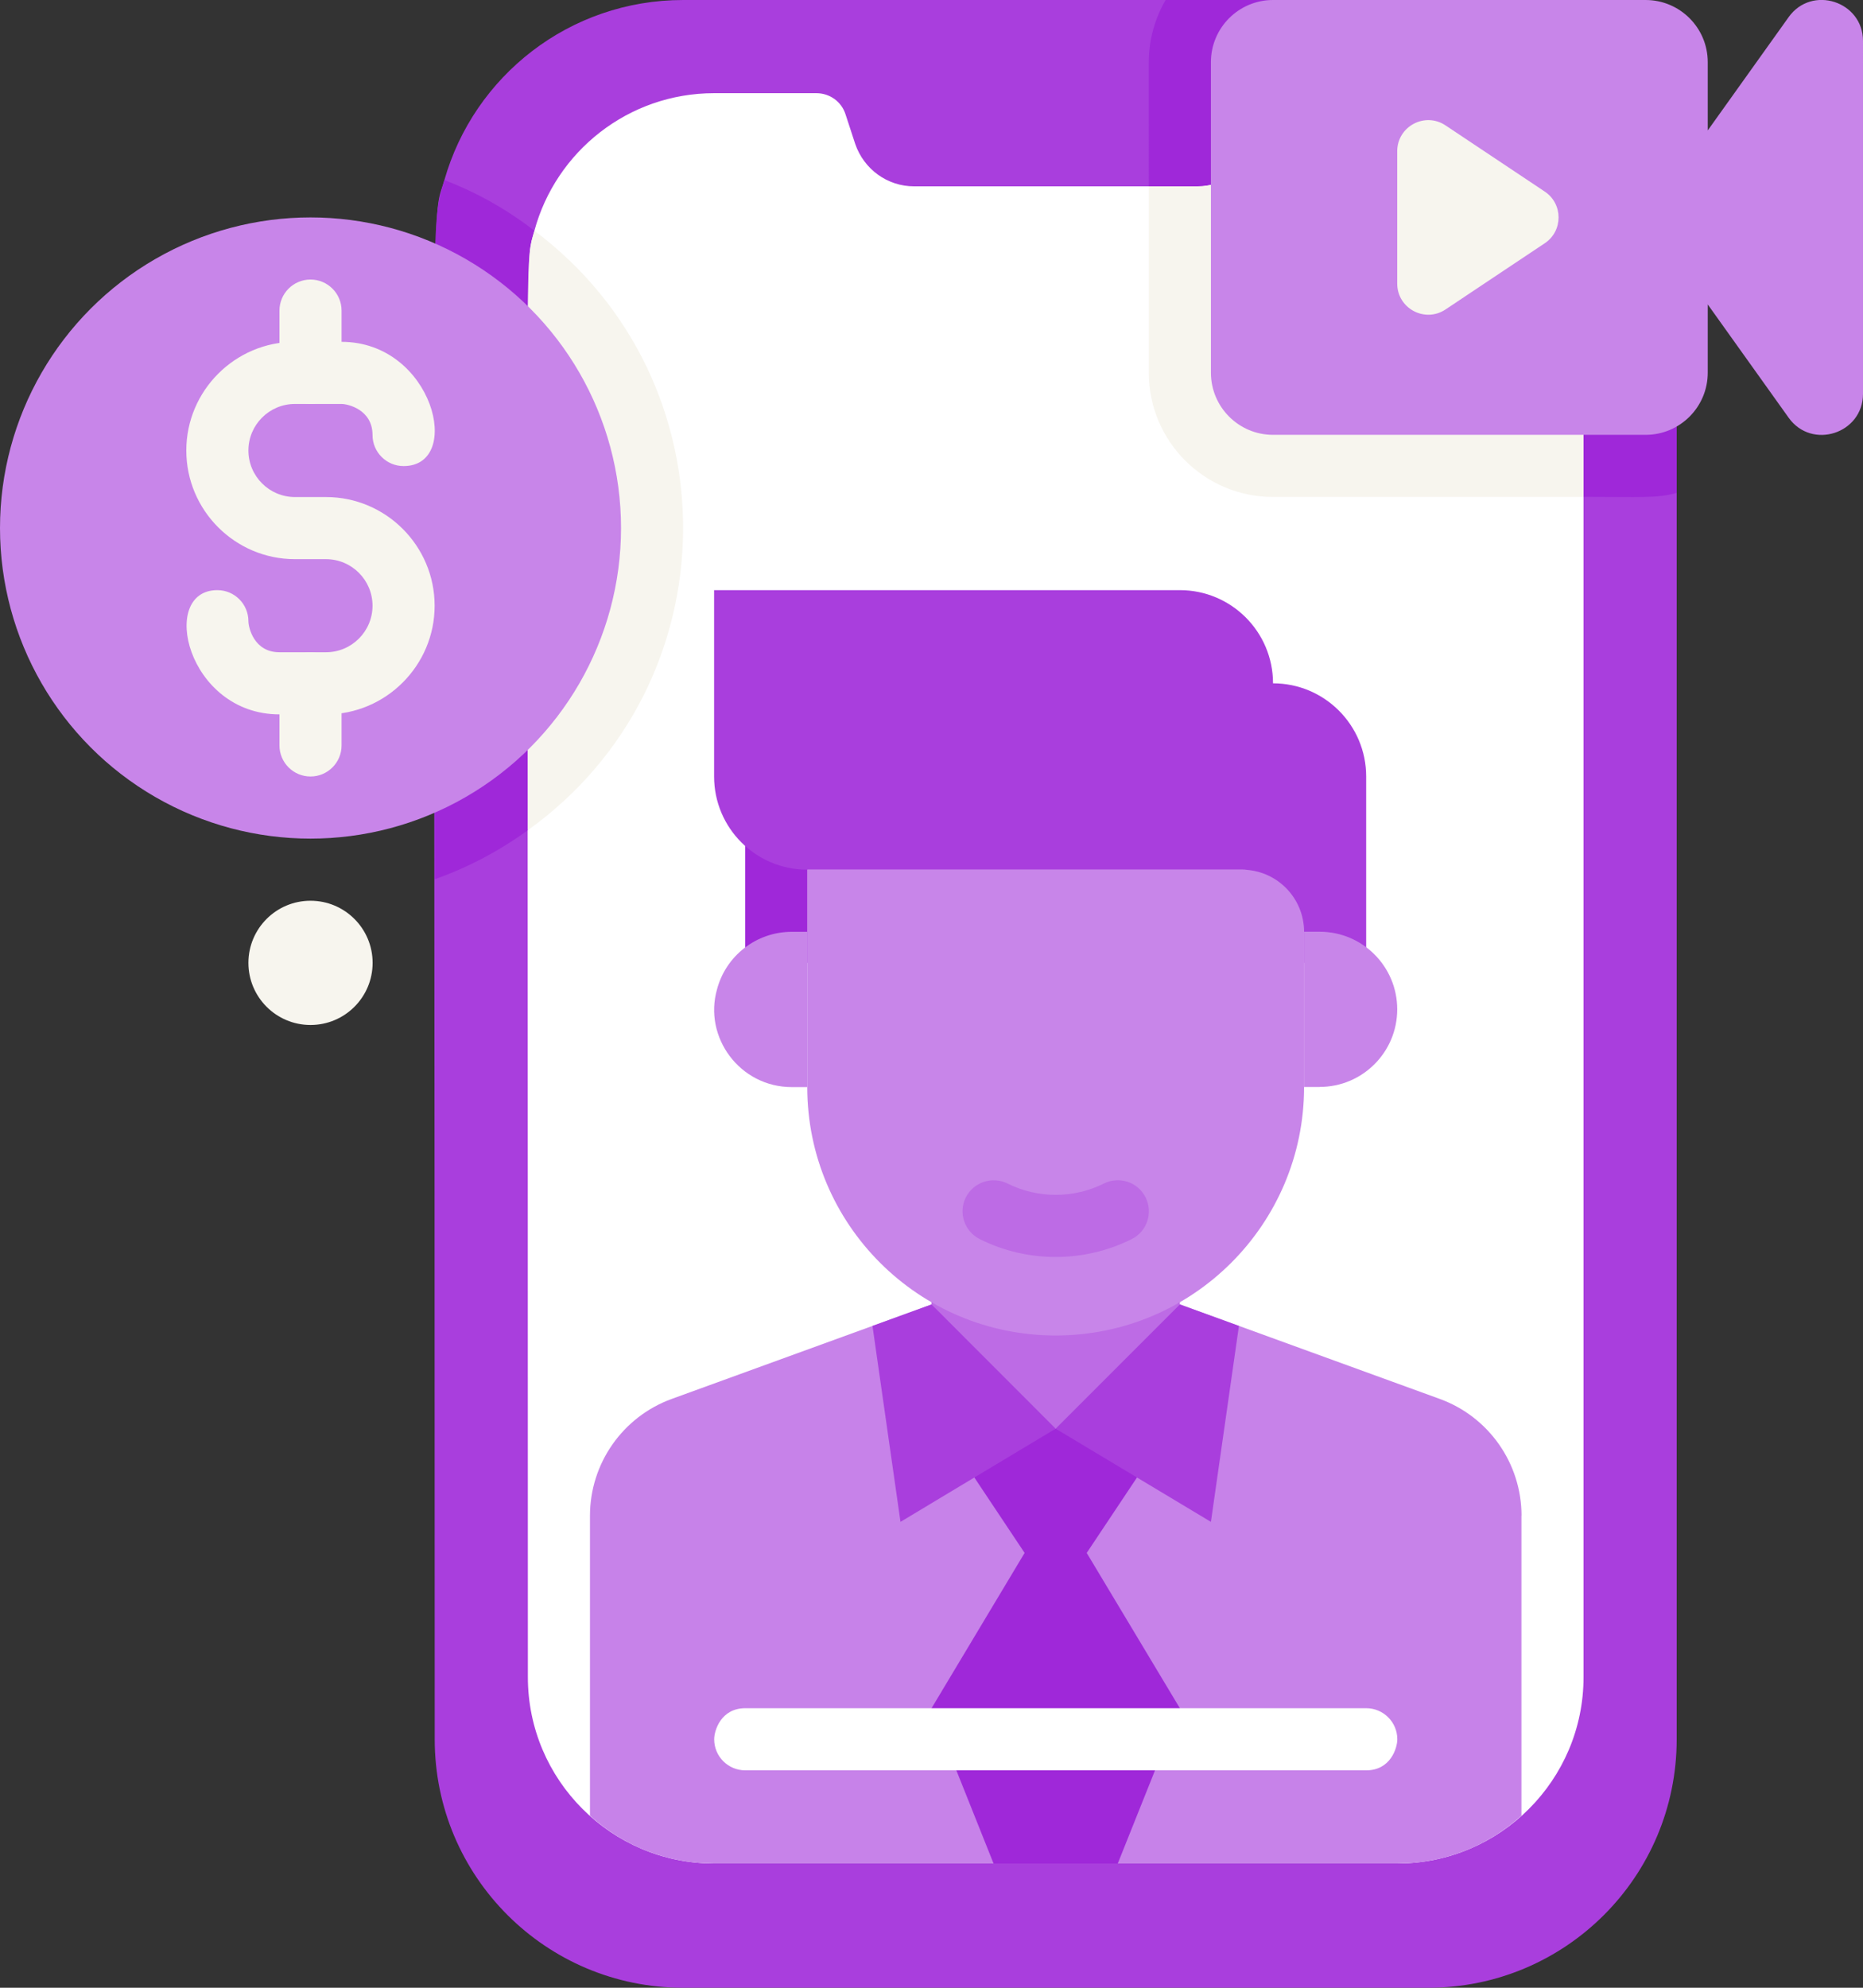 <?xml version="1.0" encoding="UTF-8"?><svg xmlns="http://www.w3.org/2000/svg" viewBox="0 0 214.19 228.47"><rect x="0" y="0" width="214.19" height="228.47" fill="#333333" stroke="none"/><g id="a"/><g id="b"><g id="c"><g><path d="M192.77,28.56V199.91c0,15.78-12.78,28.56-28.56,28.56H78.54c-15.78,0-28.56-12.78-28.56-28.56,0-186.9-.47-173.69,1.11-179.21C54.48,8.75,65.47,0,78.54,0h85.68C179.99,0,192.77,12.78,192.77,28.56Z" style="fill:#a93edd;"/><path d="M182.06,32.13V192.77c0,11.82-9.6,21.42-21.42,21.42H82.11c-11.82,0-21.42-9.6-21.42-21.42,0-175.91-.32-162.42,.75-166.25,2.46-9.1,10.78-15.81,20.67-15.81h11.74c1.54,0,2.89,.96,3.36,2.43l1.11,3.39c1,2.93,3.71,4.89,6.78,4.89h32.56c3.07,0,5.78-1.96,6.78-4.89l1.11-3.36c.46-1.46,1.86-2.46,3.39-2.46h11.71c11.82,0,21.42,9.6,21.42,21.42Z" style="fill:#fff;"/><path d="M192.77,28.56v28.09c-2.28,.64-4.04,.46-10.71,.46v-24.99c0-11.82-9.6-21.42-21.42-21.42h-11.71c-1.54,0-2.93,1-3.39,2.46l-1.11,3.36c-1,2.93-3.71,4.89-6.78,4.89h-5.57V7.14c0-2.61,.71-5.03,1.93-7.14h30.2C179.99,0,192.77,12.78,192.77,28.56Z" style="fill:#9f28d9;"/><path d="M182.06,32.13v24.99h-35.7c-7.89,0-14.28-6.39-14.28-14.28V21.42h5.57c3.07,0,5.78-1.96,6.78-4.89l1.11-3.36c.46-1.46,1.86-2.46,3.39-2.46h11.71c11.82,0,21.42,9.6,21.42,21.42Z" style="fill:#f7f5ee;"/><path d="M205.64,1.97l-9.3,13.02V7.14C196.34,3.2,193.14,0,189.2,0h-42.84c-3.94,0-7.14,3.2-7.14,7.14V42.84c0,3.94,3.2,7.14,7.14,7.14h42.84c3.94,0,7.14-3.2,7.14-7.14v-7.85l9.3,13.02c2.67,3.74,8.55,1.82,8.55-2.74V4.71c0-4.56-5.89-6.47-8.55-2.74Z" style="fill:#c885e9;"/><path d="M160.64,32.6v-15.22c0-2.85,3.18-4.55,5.55-2.97l11.41,7.61c2.12,1.41,2.12,4.53,0,5.94l-11.41,7.61c-2.37,1.58-5.55-.12-5.55-2.97Z" style="fill:#f7f5ee;"/><path d="M174.92,174.21v34.48c-3.78,3.43-8.78,5.5-14.28,5.5H82.11c-5.5,0-10.5-2.07-14.28-5.5v-34.48c0-6,3.76-11.37,9.4-13.42l29.87-10.86h28.56l29.87,10.86c5.64,2.05,9.4,7.42,9.4,13.42Z" style="fill:#c782e9;"/><path d="M121.37,164.21c-7.89,0-14.28-6.39-14.28-14.28v-7.14h28.56v7.14c0,7.89-6.39,14.28-14.28,14.28Z" style="fill:#bd6be5;"/><path d="M121.37,153.5c-15.76,0-28.56-12.78-28.56-28.56v-24.99h57.12v24.99c0,15.77-12.79,28.56-28.56,28.56Z" style="fill:#c885e9;"/><rect x="85.68" y="96.39" width="7.14" height="14.28" style="fill:#9f28d9;"/><path d="M142.79,99.96h-49.98c-5.91,0-10.71-4.79-10.71-10.71v-21.42h53.55c5.91,0,10.71,4.79,10.71,10.71,5.91,0,10.71,4.79,10.71,10.71v21.42h-7.14v-3.57c0-3.94-3.2-7.14-7.14-7.14Z" style="fill:#a93edd;"/><path d="M92.82,107.1v17.85h-1.78c-5.99,0-10.18-5.74-8.6-11.25,1-3.78,4.46-6.6,8.6-6.6h1.78Z" style="fill:#c885e9;"/><path d="M151.72,124.94h-1.78v-17.85h1.78c4.93,0,8.92,4,8.92,8.92s-3.99,8.92-8.92,8.92Z" style="fill:#c885e9;"/><path d="M112.64,142.42c-1.76-.88-2.48-3.03-1.6-4.79,.89-1.76,3.03-2.47,4.79-1.6,3.47,1.74,7.61,1.74,11.09,0,1.76-.88,3.91-.17,4.79,1.6s.17,3.91-1.6,4.79c-5.47,2.74-12,2.74-17.47,0Z" style="fill:#bd6be5;"/><polygon points="124.94 178.49 135.65 196.34 128.51 214.19 114.23 214.19 107.1 196.34 117.8 178.49 110.66 167.78 121.37 164.21 132.08 167.78 124.94 178.49" style="fill:#9f28d9;"/><path d="M157.07,203.48H85.68c-1.97,0-3.57-1.6-3.57-3.57,0-1.02,.79-3.57,3.57-3.57h71.4c1.97,0,3.57,1.6,3.57,3.57,0,1.02-.79,3.57-3.57,3.57Z" style="fill:#fff;"/><polygon points="121.37 164.21 103.53 174.92 100.31 152.4 107.1 149.93 121.37 164.21" style="fill:#a93edd;"/><polygon points="142.44 152.4 139.22 174.92 121.37 164.21 135.65 149.93 142.44 152.4" style="fill:#a93edd;"/><path d="M61.44,26.52c-1.04,3.71-.75,.15-.75,68.9-3.25,2.36-6.85,4.28-10.71,5.64,0-77.73-.46-74.87,1.11-80.36,3.75,1.43,7.21,3.39,10.35,5.82Z" style="fill:#9f28d9;"/><path d="M60.69,95.42c0-68.53-.29-65.17,.75-68.9,23.1,17.31,22.73,52.08-.75,68.9Z" style="fill:#f7f5ee;"/><circle cx="35.7" cy="60.69" r="35.7" style="fill:#c885e9;"/><path d="M37.48,82.11h-5.35c-10.64,0-13.92-14.28-7.14-14.28,1.97,0,3.57,1.6,3.57,3.57,0,.71,.63,3.57,3.57,3.57h5.35c2.95,0,5.35-2.4,5.35-5.35s-2.4-5.35-5.35-5.35h-3.57c-6.89,0-12.49-5.61-12.49-12.49s5.61-12.49,12.49-12.49h5.35c10.56,0,14.07,14.28,7.14,14.28-1.97,0-3.57-1.6-3.57-3.57,0-2.94-2.86-3.57-3.57-3.57h-5.35c-2.95,0-5.35,2.4-5.35,5.35s2.4,5.35,5.35,5.35h3.57c6.89,0,12.49,5.61,12.49,12.49s-5.61,12.49-12.49,12.49Z" style="fill:#f7f5ee;"/><path d="M35.7,46.41c-1.97,0-3.57-1.6-3.57-3.57v-7.14c0-1.97,1.6-3.57,3.57-3.57s3.57,1.6,3.57,3.57v7.14c0,1.97-1.6,3.57-3.57,3.57Z" style="fill:#f7f5ee;"/><path d="M35.7,89.25c-1.97,0-3.57-1.6-3.57-3.57v-7.14c0-1.97,1.6-3.57,3.57-3.57s3.57,1.6,3.57,3.57v7.14c0,1.97-1.6,3.57-3.57,3.57Z" style="fill:#f7f5ee;"/><circle cx="35.7" cy="110.67" r="7.14" style="fill:#f7f5ee;"/></g></g></g></svg>